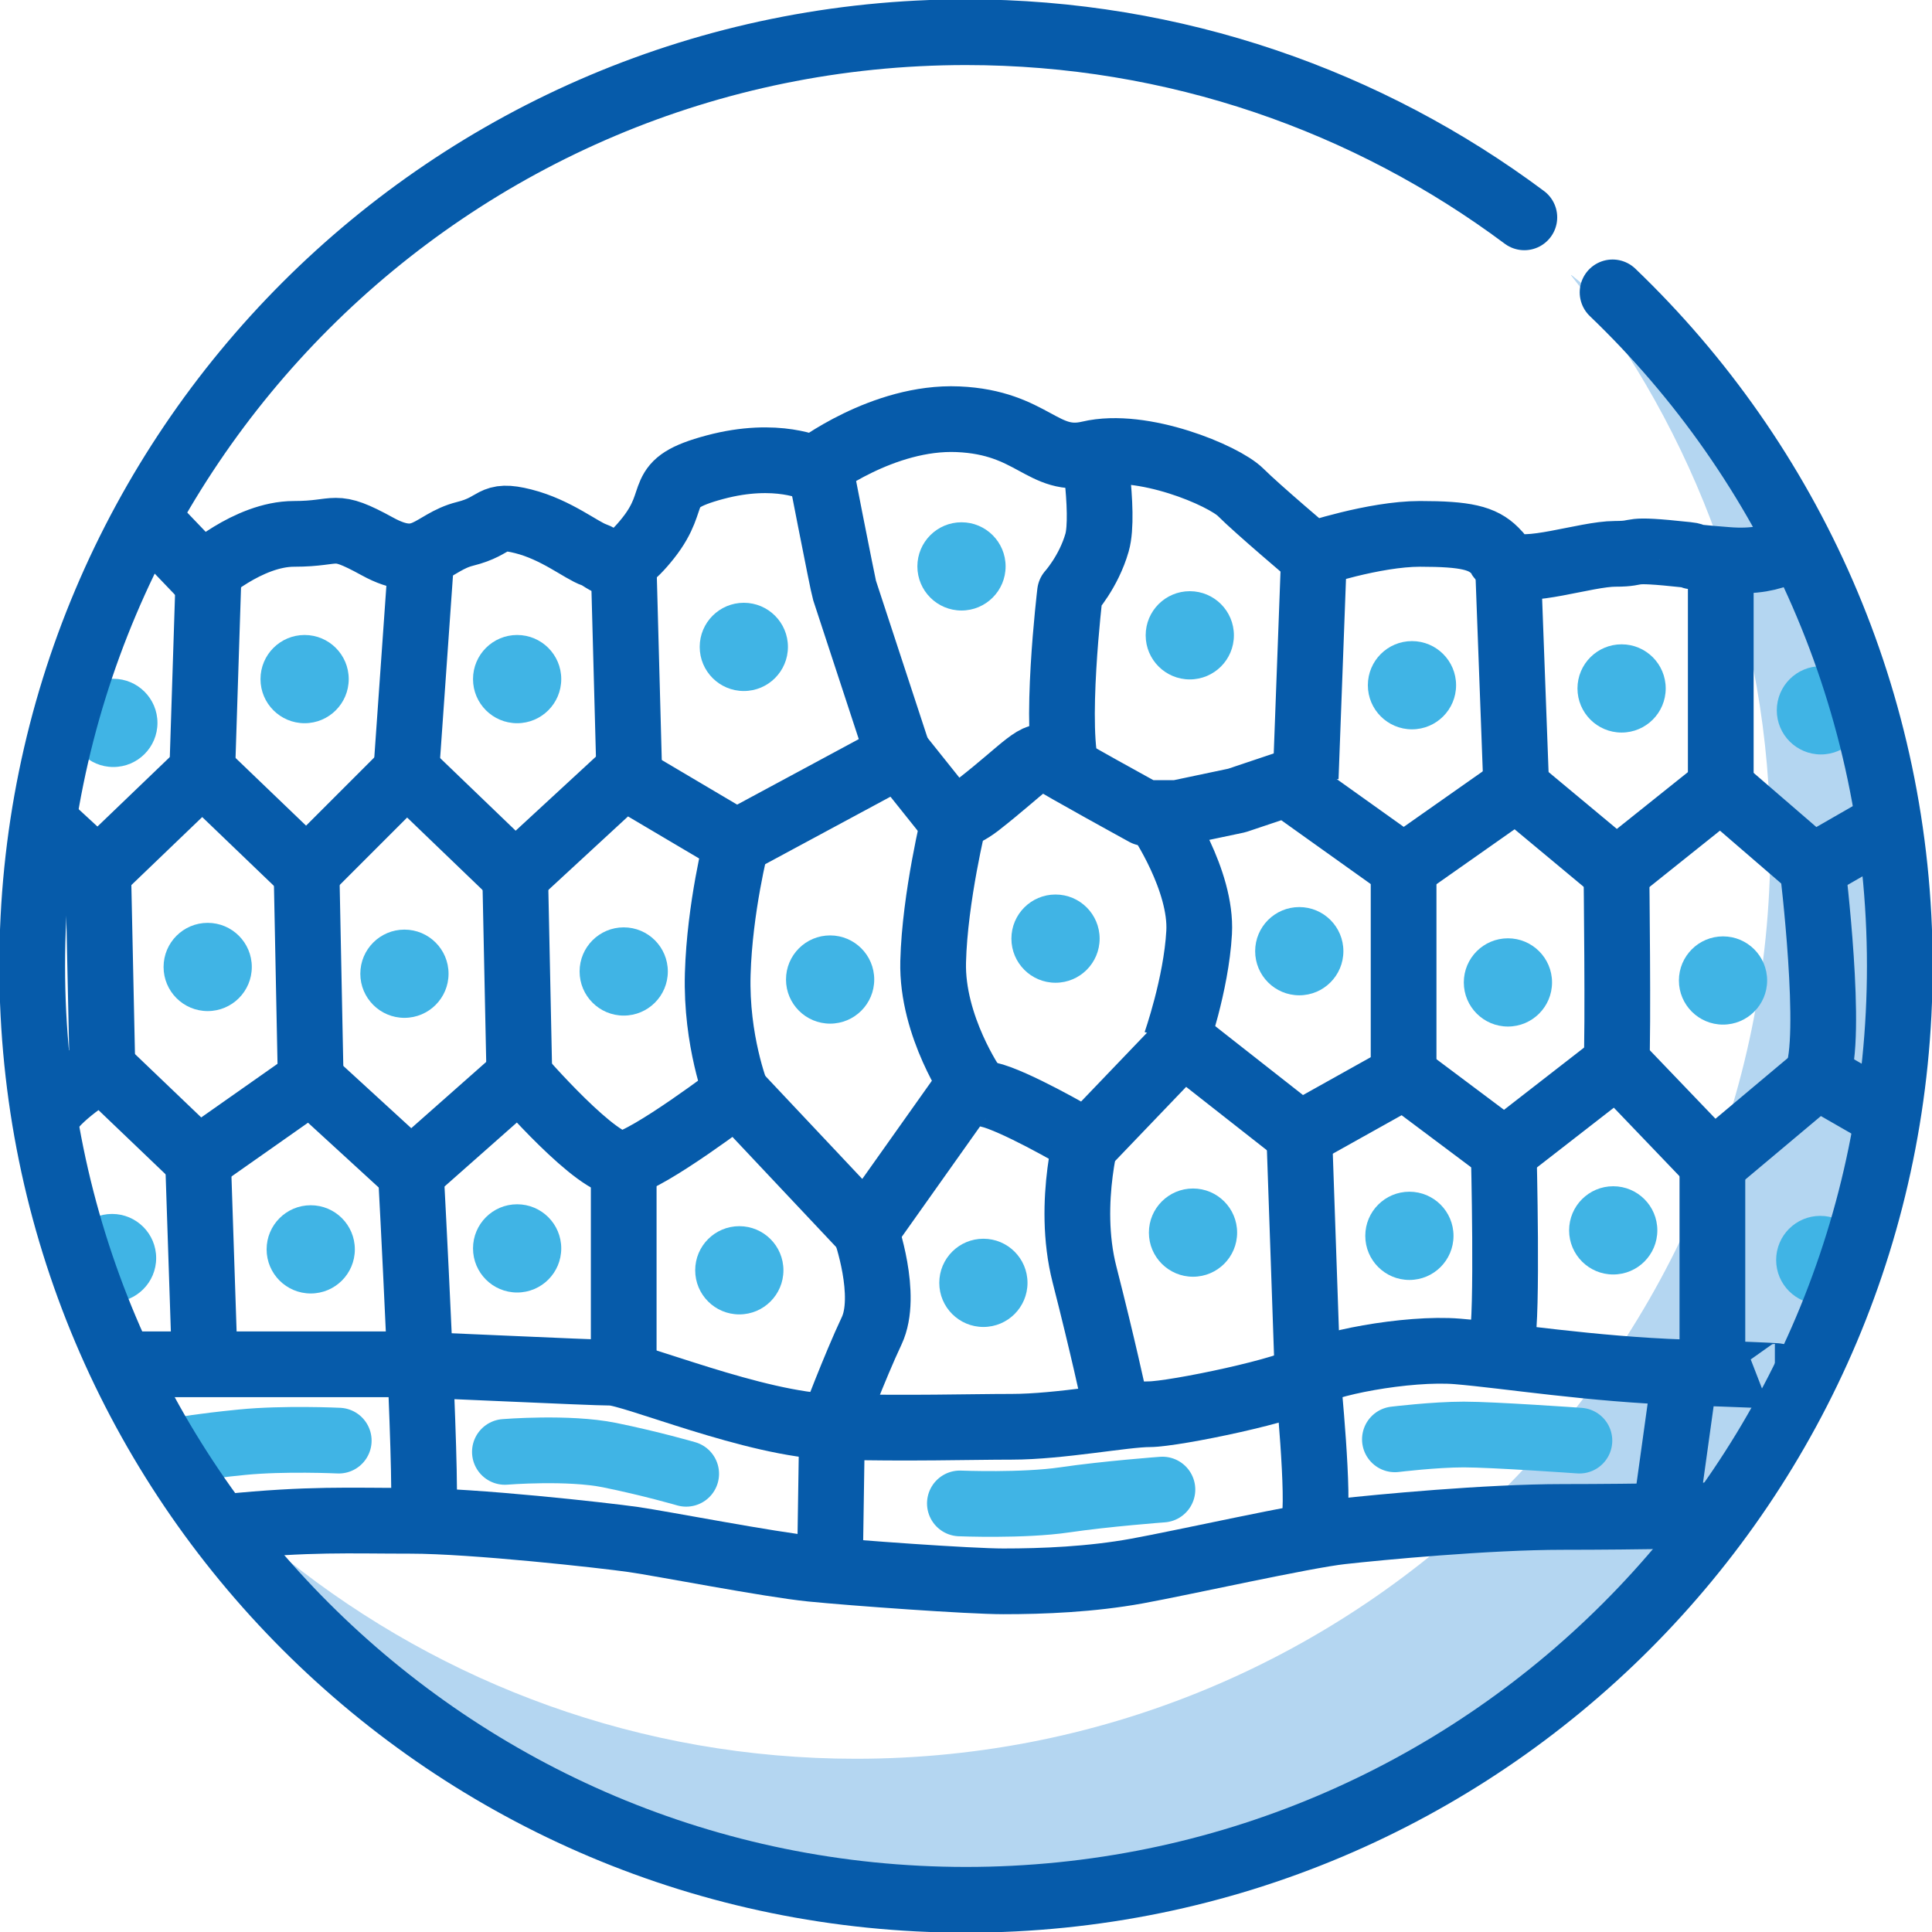 <svg viewBox="0 0 60 60" xmlns="http://www.w3.org/2000/svg" xmlns:xlink="http://www.w3.org/1999/xlink" id="Layer_2" overflow="hidden"><defs></defs><g id="AW"><path d="M48.79 8.55C52.65 13.4 54.98 19.54 54.98 26.22 54.98 41.91 42.26 54.62 26.58 54.62 19.9 54.62 13.76 52.3 8.91 48.43 14.11 54.96 22.12 59.16 31.13 59.16 46.82 59.16 59.53 46.44 59.53 30.76 59.53 21.76 55.33 13.75 48.8 8.54Z" stroke-width="2.041" stroke-miterlimit="4" fill="#B4D6F1"/><path d="M5.7 45.02C5.7 45.02 6.21 44.92 7.51 44.79 8.81 44.66 10.52 44.74 10.52 44.74" stroke="#40B4E5" stroke-width="2.041" stroke-linecap="round" stroke-linejoin="round" stroke-miterlimit="4" fill="none"/><circle cx="56.53" cy="39.13" r="1.37" stroke-width="2.041" stroke-miterlimit="4" fill="#40B4E5"/><circle cx="56.55" cy="22.06" r="1.37" stroke-width="2.041" stroke-miterlimit="4" fill="#40B4E5"/><circle cx="3.48" cy="39.07" r="1.37" stroke-width="2.041" stroke-miterlimit="4" fill="#40B4E5"/><circle cx="3.52" cy="22.45" r="1.37" stroke-width="2.041" stroke-miterlimit="4" fill="#40B4E5"/><path d="M47.34 6.75C42.5 3.14 36.5 1 30 1 13.98 1 1 13.98 1 30 1 46.02 13.98 59 30 59 46.02 59 59 46.02 59 30 59 21.78 55.58 14.35 50.08 9.08" stroke="#065BAA" stroke-width="2.041" stroke-linecap="round" stroke-miterlimit="4" fill="none"/><path d="M4.73 16.26 6.28 17.88C6.28 17.88 7.7 16.58 9.13 16.58 10.56 16.58 10.3 16.19 11.72 16.97 13.14 17.75 13.4 16.84 14.44 16.58 15.48 16.32 15.22 15.93 16.25 16.19 17.28 16.45 18.06 17.1 18.45 17.23 18.84 17.36 19.1 18.01 20.13 16.71 21.16 15.41 20.26 15.03 22.2 14.51 24.14 13.99 25.28 14.57 25.28 14.57 25.28 14.57 27.42 12.92 29.75 13.02 32.08 13.12 32.39 14.43 33.83 14.09 35.48 13.7 38.01 14.77 38.53 15.29 39.05 15.81 40.73 17.23 40.73 17.23 40.73 17.23 42.67 16.58 44.1 16.58 45.53 16.58 46.04 16.71 46.43 17.1 46.82 17.49 46.3 17.1 46.82 17.49 47.34 17.88 49.25 17.2 50.16 17.2 51.07 17.2 50.35 17.01 52.39 17.23 52.85 17.28 51.97 17.26 53.65 17.39 55.33 17.52 55.76 16.84 55.76 16.84" stroke="#065BAA" stroke-width="2.041" stroke-linejoin="round" stroke-miterlimit="4" fill="none"/><path d="M1.36 25.52 3.04 27.07 6.28 23.96 9.52 27.07 12.63 23.96 16 27.2 19.37 24.09 22.87 26.16 27.92 23.44 29.47 25.38C29.47 25.38 29.79 25.44 30.38 24.99 31.85 23.84 32.19 23.31 32.58 23.57 32.97 23.83 35.56 25.25 35.56 25.25L36.56 25.25 38.41 24.86 39.96 24.34 43.59 26.93 47.09 24.47 50.2 27.06 53.44 24.47 56.29 26.93 58.1 25.89" stroke="#065BAA" stroke-width="2.041" stroke-linejoin="round" stroke-miterlimit="4" fill="none"/><path d="M4.08 42.37 12.5 42.37C13.02 42.37 18.33 42.63 18.98 42.63 19.63 42.63 23.45 44.25 25.85 44.31 28.25 44.37 30.12 44.31 31.42 44.31 32.91 44.31 34.92 43.92 35.69 43.92 36.46 43.92 40.22 43.14 40.61 42.75 41 42.36 43.72 41.84 45.27 41.97 46.82 42.1 49.41 42.52 52.27 42.62 56.16 42.75 55.12 42.75 55.12 42.75" stroke="#065BAA" stroke-width="2.041" stroke-linejoin="round" stroke-miterlimit="4" fill="none"/><path d="M7.03 47.42C9.62 47.16 10.82 47.23 12.76 47.23 14.7 47.23 18.75 47.68 19.66 47.81 20.57 47.94 23.9 48.59 25.2 48.72 26.5 48.85 30.11 49.11 31.16 49.11 32.39 49.11 33.88 49.05 35.31 48.79 36.74 48.53 40.49 47.69 41.66 47.56 42.83 47.43 46.19 47.11 48.53 47.11 50.87 47.11 53.71 47.05 53.71 47.05" stroke="#065BAA" stroke-width="2.041" stroke-linejoin="round" stroke-miterlimit="4" fill="none"/><path d="M1.49 34.59C1.88 33.94 3.17 33.17 3.17 33.17L6.15 36.02 9.65 33.56 12.76 36.41 16.13 33.43C16.13 33.43 18.59 36.28 19.37 36.15 20.15 36.02 22.87 33.95 22.87 33.95L26.89 38.22 29.74 34.2C29.74 34.2 30 33.71 31.04 34.1 32.08 34.49 33.76 35.49 33.76 35.49L36.74 32.38 40.37 35.23 43.61 33.42 46.72 35.75 50.22 33.03 53.2 36.14 56.44 33.42 58.25 34.46" stroke="#065BAA" stroke-width="2.041" stroke-linejoin="round" stroke-miterlimit="4" fill="none"/><line x1="12.57" y1="24.62" x2="13.09" y2="17.23" stroke="#065BAA" stroke-width="2.041" stroke-linejoin="round" stroke-miterlimit="4" fill="none"/><line x1="19.56" y1="24.68" x2="19.37" y2="17.62" stroke="#065BAA" stroke-width="2.041" stroke-linejoin="round" stroke-miterlimit="4" fill="none"/><path d="M25.39 14.13C25.39 14.13 26.17 18.15 26.23 18.34 26.29 18.53 27.91 23.46 27.91 23.46" stroke="#065BAA" stroke-width="2.041" stroke-linejoin="round" stroke-miterlimit="4" fill="none"/><path d="M33.88 13.35C33.88 13.35 34.33 15.94 34.07 16.85 33.81 17.76 33.23 18.4 33.23 18.4 33.23 18.4 32.71 22.74 33.17 24.04" stroke="#065BAA" stroke-width="2.041" stroke-linejoin="round" stroke-miterlimit="4" fill="none"/><line x1="6.48" y1="17.75" x2="6.28" y2="23.97" stroke="#065BAA" stroke-width="2.041" stroke-linejoin="round" stroke-miterlimit="4" fill="none"/><line x1="40.55" y1="24.16" x2="40.81" y2="17.17" stroke="#065BAA" stroke-width="2.041" stroke-linejoin="round" stroke-miterlimit="4" fill="none"/><line x1="47.09" y1="24.49" x2="46.83" y2="17.49" stroke="#065BAA" stroke-width="2.041" stroke-linejoin="round" stroke-miterlimit="4" fill="none"/><line x1="53.44" y1="17.75" x2="53.44" y2="24.49" stroke="#065BAA" stroke-width="2.041" stroke-linejoin="round" stroke-miterlimit="4" fill="none"/><line x1="3.05" y1="27.08" x2="3.18" y2="33.17" stroke="#065BAA" stroke-width="2.041" stroke-linejoin="round" stroke-miterlimit="4" fill="none"/><line x1="9.52" y1="27.08" x2="9.65" y2="33.56" stroke="#065BAA" stroke-width="2.041" stroke-linejoin="round" stroke-miterlimit="4" fill="none"/><line x1="16" y1="27.21" x2="16.13" y2="33.43" stroke="#065BAA" stroke-width="2.041" stroke-linejoin="round" stroke-miterlimit="4" fill="none"/><path d="M22.87 26.17C22.87 26.17 22.35 28.18 22.29 30.25 22.23 32.32 22.87 33.94 22.87 33.94" stroke="#065BAA" stroke-width="2.041" stroke-linejoin="round" stroke-miterlimit="4" fill="none"/><path d="M29.64 25.4C29.64 25.4 29.03 27.86 28.98 29.87 28.93 31.88 30.24 33.76 30.24 33.76" stroke="#065BAA" stroke-width="2.041" stroke-linejoin="round" stroke-miterlimit="4" fill="none"/><path d="M36.01 25.4C36.01 25.4 37.33 27.34 37.24 28.96 37.15 30.58 36.51 32.39 36.51 32.39" stroke="#065BAA" stroke-width="2.041" stroke-linejoin="round" stroke-miterlimit="4" fill="none"/><line x1="43.59" y1="26.95" x2="43.59" y2="33.43" stroke="#065BAA" stroke-width="2.041" stroke-linejoin="round" stroke-miterlimit="4" fill="none"/><path d="M50.2 27.08C50.2 27.08 50.26 32.13 50.2 33.04" stroke="#065BAA" stroke-width="2.041" stroke-linejoin="round" stroke-miterlimit="4" fill="none"/><path d="M56.29 26.95C56.29 26.95 56.94 32.26 56.42 33.43" stroke="#065BAA" stroke-width="2.041" stroke-linejoin="round" stroke-miterlimit="4" fill="none"/><path d="M12.76 36.41C12.76 36.41 13.28 46.09 13.15 46.94" stroke="#065BAA" stroke-width="2.041" stroke-linejoin="round" stroke-miterlimit="4" fill="none"/><line x1="19.37" y1="36.6" x2="19.37" y2="42.11" stroke="#065BAA" stroke-width="2.041" stroke-linejoin="round" stroke-miterlimit="4" fill="none"/><line x1="6.15" y1="36.02" x2="6.35" y2="42.04" stroke="#065BAA" stroke-width="2.041" stroke-linejoin="round" stroke-miterlimit="4" fill="none"/><path d="M26.88 38.22C26.88 38.22 27.59 40.23 27.07 41.33 26.55 42.43 25.84 44.31 25.84 44.31L25.78 48.26" stroke="#065BAA" stroke-width="2.041" stroke-linejoin="round" stroke-miterlimit="4" fill="none"/><path d="M33.84 34.93C33.84 34.93 33.1 37.31 33.68 39.58 34.26 41.85 34.59 43.4 34.59 43.4" stroke="#065BAA" stroke-width="2.041" stroke-linejoin="round" stroke-miterlimit="4" fill="none"/><path d="M40.35 35.24 40.61 42.75C40.61 42.75 41 46.64 40.8 47.28" stroke="#065BAA" stroke-width="2.041" stroke-linejoin="round" stroke-miterlimit="4" fill="none"/><path d="M46.7 35.76C46.7 35.76 46.83 40.94 46.64 41.65" stroke="#065BAA" stroke-width="2.041" stroke-linejoin="round" stroke-miterlimit="4" fill="none"/><line x1="53.18" y1="36.15" x2="53.18" y2="42.17" stroke="#065BAA" stroke-width="2.041" stroke-linejoin="round" stroke-miterlimit="4" fill="none"/><line x1="52.27" y1="43.08" x2="51.82" y2="46.32" stroke="#065BAA" stroke-width="2.041" stroke-linejoin="round" stroke-miterlimit="4" fill="none"/><circle cx="43.85" cy="21.28" r="1.37" stroke-width="2.041" stroke-miterlimit="4" fill="#40B4E5"/><circle cx="50.36" cy="21.38" r="1.37" stroke-width="2.041" stroke-miterlimit="4" fill="#40B4E5"/><circle cx="16.06" cy="21.09" r="1.37" stroke-width="2.041" stroke-miterlimit="4" fill="#40B4E5"/><circle cx="9.46" cy="21.09" r="1.37" stroke-width="2.041" stroke-miterlimit="4" fill="#40B4E5"/><circle cx="6.45" cy="30.03" r="1.37" stroke-width="2.041" stroke-miterlimit="4" fill="#40B4E5"/><circle cx="12.56" cy="30.24" r="1.37" stroke-width="2.041" stroke-miterlimit="4" fill="#40B4E5"/><circle cx="46.83" cy="30.51" r="1.37" stroke-width="2.041" stroke-miterlimit="4" fill="#40B4E5"/><circle cx="53.51" cy="30.45" r="1.37" stroke-width="2.041" stroke-miterlimit="4" fill="#40B4E5"/><circle cx="9.65" cy="38.8" r="1.37" stroke-width="2.041" stroke-miterlimit="4" fill="#40B4E5"/><circle cx="16.06" cy="38.77" r="1.37" stroke-width="2.041" stroke-miterlimit="4" fill="#40B4E5"/><circle cx="43.77" cy="38.38" r="1.37" stroke-width="2.041" stroke-miterlimit="4" fill="#40B4E5"/><circle cx="50.1" cy="38.21" r="1.37" stroke-width="2.041" stroke-miterlimit="4" fill="#40B4E5"/><path d="M43.32 44.7C43.32 44.7 44.55 44.55 45.46 44.55 46.37 44.55 49.05 44.74 49.05 44.74" stroke="#40B4E5" stroke-width="2.041" stroke-linecap="round" stroke-linejoin="round" stroke-miterlimit="4" fill="none"/><path d="M29.81 46.69C29.81 46.69 31.77 46.77 33.06 46.58 34.35 46.39 36.1 46.26 36.1 46.26" stroke="#40B4E5" stroke-width="2.041" stroke-linecap="round" stroke-linejoin="round" stroke-miterlimit="4" fill="none"/><path d="M15.68 45.09C15.68 45.09 17.65 44.93 18.93 45.19 20.21 45.45 21.31 45.77 21.31 45.77" stroke="#40B4E5" stroke-width="2.041" stroke-linecap="round" stroke-linejoin="round" stroke-miterlimit="4" fill="none"/><circle cx="29.86" cy="17.59" r="1.37" stroke-width="2.041" stroke-miterlimit="4" fill="#40B4E5"/><circle cx="23.1" cy="20.09" r="1.37" stroke-width="2.041" stroke-miterlimit="4" fill="#40B4E5"/><circle cx="36.95" cy="19.73" r="1.37" stroke-width="2.041" stroke-miterlimit="4" fill="#40B4E5"/><circle cx="19.37" cy="30.17" r="1.37" stroke-width="2.041" stroke-miterlimit="4" fill="#40B4E5"/><circle cx="25.78" cy="30.42" r="1.37" stroke-width="2.041" stroke-miterlimit="4" fill="#40B4E5"/><circle cx="32.78" cy="29.15" r="1.37" stroke-width="2.041" stroke-miterlimit="4" fill="#40B4E5"/><circle cx="40.35" cy="29.54" r="1.37" stroke-width="2.041" stroke-miterlimit="4" fill="#40B4E5"/><circle cx="22.96" cy="39.45" r="1.37" stroke-width="2.041" stroke-miterlimit="4" fill="#40B4E5"/><circle cx="30.54" cy="39.84" r="1.37" stroke-width="2.041" stroke-miterlimit="4" fill="#40B4E5"/><circle cx="37.05" cy="38.28" r="1.37" stroke-width="2.041" stroke-miterlimit="4" fill="#40B4E5"/></g></svg>